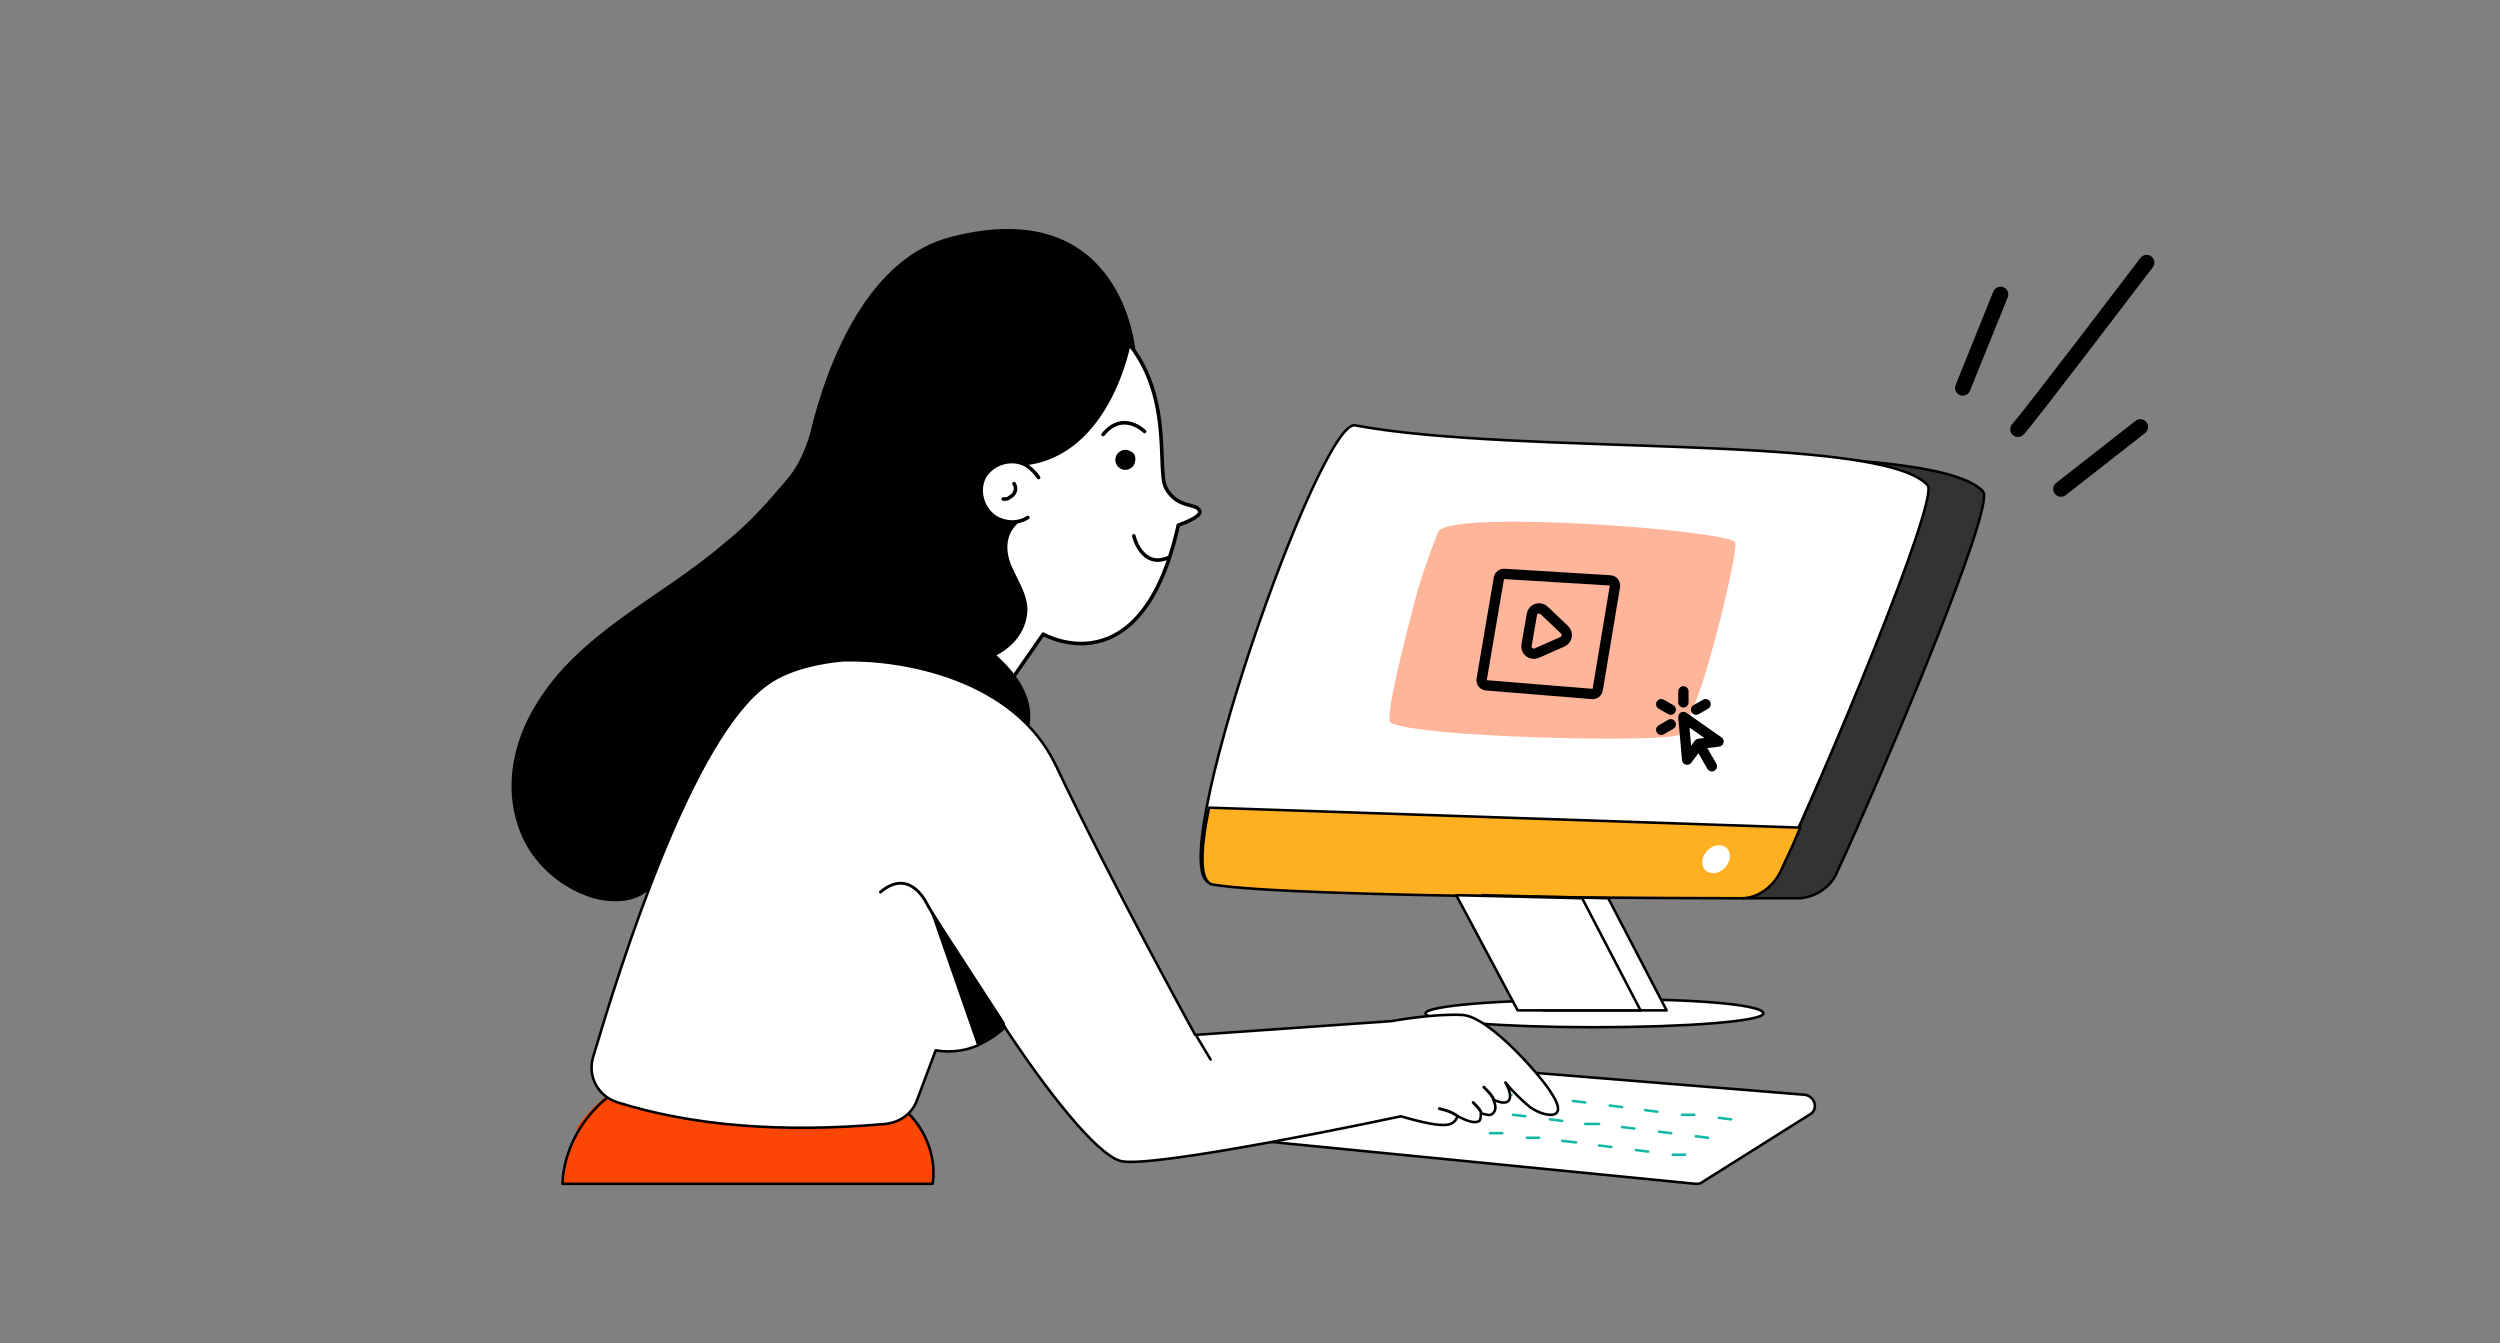 <svg width="484" height="260" viewBox="0 0 484 260" fill="none" xmlns="http://www.w3.org/2000/svg">
<rect x="0" y="0" width="484" height="260" fill="#808080" stroke="none"/>
<g clip-path="url(#clip0_112_37609)">
<path d="M194.531 133.473L201.963 122.771C201.963 122.771 220.988 133.77 228.123 101.665C228.123 101.665 232.582 100.178 232.285 98.989C231.69 97.206 228.123 98.692 225.745 94.53C223.366 90.368 229.312 68.667 208.503 58.857C187.694 49.047 185.018 74.91 171.046 124.257L194.531 133.473Z" fill="white" stroke="black" stroke-width="0.7" stroke-miterlimit="10" stroke-linecap="round" stroke-linejoin="round"/>
<path d="M196.315 146.255C196.315 146.255 204.638 138.526 194.234 128.122C183.829 118.015 177.289 111.772 171.046 112.366C166.29 112.961 165.695 135.554 165.695 135.554L196.315 146.255Z" fill="black"/>
<path d="M219.799 67.775L218.907 66.586C218.907 66.586 215.043 87.99 198.693 90.071C182.343 92.152 198.098 90.963 198.098 90.963L197.801 100.773C195.423 102.259 193.936 105.529 196.017 109.988C197.504 113.258 199.585 116.231 198.693 119.798C197.504 125.446 191.261 128.716 185.315 128.716C179.37 129.014 173.722 128.716 168.074 128.419C158.858 128.122 148.156 131.689 143.995 139.715C139.238 148.634 132.401 152.201 130.32 161.119C129.428 165.578 128.536 170.632 124.672 173.01C121.996 174.794 118.132 174.794 114.862 173.902C108.025 171.821 102.376 166.47 100.295 159.93C97.62 152.201 99.404 143.58 103.565 136.743C107.727 129.608 113.97 124.257 120.51 119.501C127.05 114.745 133.887 110.583 140.13 105.232C144.292 101.962 147.859 98.097 151.129 94.233C151.724 93.638 152.318 92.746 152.913 92.152C154.696 89.774 155.885 87.098 156.777 84.126C160.345 69.262 168.371 49.642 184.424 45.777C217.421 37.454 219.799 67.775 219.799 67.775Z" fill="black"/>
<path d="M219.502 103.745C219.502 103.745 220.988 110.285 226.339 107.907" stroke="black" stroke-width="0.7" stroke-miterlimit="10" stroke-linecap="round" stroke-linejoin="round"/>
<path d="M198.99 100.178C197.206 101.367 194.828 101.367 192.747 100.178C190.072 98.394 189.18 94.827 190.666 92.152C192.45 89.476 196.017 88.585 198.693 90.071C199.585 90.665 200.476 91.557 201.071 92.449" fill="white"/>
<path d="M198.99 100.178C197.206 101.367 194.828 101.367 192.747 100.178C190.072 98.394 189.18 94.827 190.666 92.152C192.45 89.476 196.017 88.585 198.693 90.071C199.585 90.665 200.476 91.557 201.071 92.449" stroke="black" stroke-width="0.7" stroke-miterlimit="10" stroke-linecap="round" stroke-linejoin="round"/>
<path d="M196.315 93.638C196.909 94.53 196.612 95.719 195.423 96.314C195.125 96.611 194.828 96.611 194.234 96.611" stroke="black" stroke-width="0.7" stroke-miterlimit="10" stroke-linecap="round" stroke-linejoin="round"/>
<path d="M219.502 90.071C218.907 90.963 217.718 91.26 216.826 90.665C215.935 90.071 215.637 88.882 216.232 87.99C216.826 87.098 218.015 86.801 218.907 87.395C219.799 87.693 220.096 88.882 219.502 90.071Z" fill="black"/>
<path d="M221.583 83.531C221.583 83.531 217.421 79.369 213.556 84.126" stroke="black" stroke-width="0.7" stroke-miterlimit="10" stroke-linecap="round" stroke-linejoin="round"/>
<path d="M341.384 196.197C341.384 197.684 326.817 198.873 308.684 198.873C290.55 198.873 275.984 197.684 275.984 196.197C275.984 194.711 290.55 193.522 308.684 193.522C326.52 193.225 341.384 194.414 341.384 196.197ZM350.302 215.817L329.493 228.897C329.195 229.195 328.601 229.195 328.304 229.195L237.933 220.276C235.852 219.979 235.257 217.601 237.041 216.412L256.661 204.818C256.958 204.521 257.553 204.521 257.85 204.521L349.41 211.953C351.491 212.25 352.085 214.925 350.302 215.817Z" fill="white" stroke="black" stroke-width="0.5" stroke-miterlimit="10" stroke-linecap="round" stroke-linejoin="round"/>
<path d="M262.012 208.385H264.39M269.146 209.277H271.525M276.281 209.872L278.659 210.169M283.118 210.764L285.794 211.061M290.253 211.655L292.631 211.953M297.387 212.547H299.765M304.522 213.142L306.9 213.439M311.656 214.034L314.035 214.331M318.494 214.925L320.872 215.223M325.628 215.817H328.006M332.763 216.412L335.141 216.709M257.553 211.655L259.931 211.953M292.928 215.817L295.306 216.115M300.063 216.709L302.441 217.006M306.9 217.601H309.575M314.035 218.195L316.413 218.493M321.169 219.087L323.547 219.385M328.304 219.979L330.682 220.276M253.094 215.223L255.472 215.52M288.469 219.385H290.847M295.604 220.276H297.982M302.441 220.871L305.116 221.168M309.575 221.763L311.954 222.06M316.71 222.655L319.088 222.952M323.845 223.546H326.223" stroke="#14B8A6" stroke-width="0.5" stroke-miterlimit="10" stroke-linecap="round" stroke-linejoin="round"/>
<path d="M355.653 168.848C354.464 171.821 351.491 173.605 348.518 173.902H337.519C340.492 173.605 343.167 171.524 344.356 168.848C352.383 151.606 375.57 96.908 372.895 94.233C370.516 91.557 363.976 90.071 355.058 88.882C369.327 89.774 380.624 91.557 383.894 95.124C386.569 97.8 363.679 151.606 355.653 168.848Z" fill="#333333" stroke="black" stroke-width="0.5" stroke-miterlimit="10" stroke-linecap="round" stroke-linejoin="round"/>
<path d="M373.192 93.936C375.57 96.611 352.68 151.309 344.356 168.551C342.87 171.524 339.897 173.605 336.925 173.605C336.925 173.605 249.526 173.605 234.365 170.929C224.555 169.145 255.472 81.153 262.309 82.342C294.117 88.287 363.976 83.828 373.192 93.936Z" fill="white" stroke="black" stroke-width="0.5" stroke-miterlimit="10" stroke-linecap="round" stroke-linejoin="round"/>
<path d="M234.068 156.363C232.285 164.984 232.285 170.632 234.663 171.226C249.824 173.902 337.222 173.902 337.222 173.902C340.195 173.902 343.167 171.821 344.654 168.848C346.14 165.578 346.437 165.281 348.518 160.227L234.068 156.363Z" fill="#FFB020" stroke="black" stroke-width="0.5" stroke-miterlimit="10" stroke-linecap="round" stroke-linejoin="round"/>
<path d="M180.559 229.195H108.916C108.916 229.195 108.619 224.141 112.186 218.79C113.375 216.709 115.456 214.628 117.835 212.547L119.618 213.439C134.185 217.898 151.426 219.385 171.344 217.601C172.83 217.601 174.316 216.709 175.505 215.52C177.289 217.304 179.37 220.574 180.262 224.438C180.559 225.925 180.856 227.708 180.559 229.195Z" fill="#FC4603"/>
<path d="M180.262 224.438C179.667 224.438 179.073 224.735 178.478 224.735C172.83 225.627 167.182 225.925 161.534 225.925C151.426 226.222 141.319 225.33 131.509 223.249C126.455 222.357 121.699 221.168 116.645 219.682C115.159 219.385 113.375 219.087 111.592 218.493C112.781 216.412 114.862 214.331 117.24 212.25L119.024 213.142C133.59 217.601 150.832 219.087 170.749 217.304C172.235 217.304 173.722 216.412 174.911 215.223C177.586 217.304 179.667 220.574 180.262 224.438Z" fill="#FC4603"/>
<path d="M180.559 229.195H108.916C108.916 229.195 108.619 219.682 117.835 212.25L119.618 213.142C134.185 217.601 151.426 219.087 171.344 217.304C172.83 217.006 174.316 216.412 175.505 215.223C178.478 217.898 181.451 223.249 180.559 229.195Z" stroke="black" stroke-width="0.5" stroke-miterlimit="10" stroke-linecap="round" stroke-linejoin="round"/>
<path d="M296.198 214.331C294.712 213.142 292.631 211.061 291.442 209.575C292.334 211.061 292.631 212.547 292.036 213.142C291.442 213.736 290.253 213.439 289.064 212.845C289.658 214.034 289.658 214.925 289.064 215.52C288.469 216.115 287.875 215.817 286.685 215.52C286.685 216.115 286.685 216.709 286.388 217.006C285.496 217.601 284.01 217.006 282.226 216.115C281.335 217.898 280.443 218.79 271.227 216.115C271.227 216.115 222.475 226.519 216.826 224.735C212.07 223.249 202.557 211.061 194.531 198.873C192.747 200.656 190.964 201.548 189.18 202.44C185.018 204.224 181.154 203.332 181.154 203.332L177.586 212.845C176.695 215.52 174.316 217.304 171.344 217.601C151.129 219.385 133.887 217.898 119.618 213.439C115.754 212.25 113.673 208.385 114.862 204.521C119.915 187.576 133.887 142.391 148.751 132.284C152.913 129.311 159.453 128.122 163.317 127.825C174.911 127.527 196.315 131.392 204.341 148.039C215.637 171.821 231.393 200.359 231.393 200.359L269.444 197.684C269.444 197.684 277.47 196.197 283.118 196.495C288.469 196.792 298.874 208.98 300.36 211.655C303.927 217.006 299.171 216.412 296.198 214.331Z" fill="white" stroke="black" stroke-width="0.5" stroke-miterlimit="10" stroke-linecap="round" stroke-linejoin="round"/>
<path d="M194.531 198.873C186.505 186.982 179.667 175.388 179.667 175.388C179.667 175.388 176.397 167.659 170.452 172.713" stroke="black" stroke-width="0.56" stroke-miterlimit="10" stroke-linecap="round" stroke-linejoin="round"/>
<path d="M287.28 210.466C287.875 211.061 288.469 211.655 289.064 212.547L287.28 210.466ZM285.199 213.439C285.794 214.034 286.388 214.628 286.685 215.223L285.199 213.439ZM278.659 214.628C279.848 214.925 281.037 215.223 282.226 216.115L278.659 214.628Z" fill="white"/>
<path d="M287.28 210.466C287.875 211.061 288.469 211.655 289.064 212.547M285.199 213.439C285.794 214.034 286.388 214.628 286.685 215.223M278.659 214.628C279.848 214.925 281.037 215.223 282.226 216.115" stroke="black" stroke-width="0.56" stroke-miterlimit="10" stroke-linecap="round" stroke-linejoin="round"/>
<path d="M322.655 195.603H298.874L286.983 173.307L311.359 173.902L322.655 195.603Z" fill="white" stroke="black" stroke-width="0.5" stroke-miterlimit="10" stroke-linecap="round" stroke-linejoin="round"/>
<path d="M317.602 195.603H293.82L281.929 173.307L306.305 173.902L317.602 195.603Z" fill="white" stroke="black" stroke-width="0.5" stroke-miterlimit="10" stroke-linecap="round" stroke-linejoin="round"/>
<path d="M333.948 167.987C335.083 166.801 335.235 165.104 334.287 164.195C333.338 163.287 331.648 163.511 330.513 164.697C329.377 165.883 329.225 167.58 330.174 168.489C331.123 169.397 332.812 169.173 333.948 167.987Z" fill="white"/>
<path d="M329.499 132.464C327.744 137.615 325.989 141.621 325.403 142.193C322.478 143.91 273.912 142.766 269.231 139.904C268.061 139.332 271.572 125.025 274.497 114.151C276.253 108.429 278.008 103.85 278.593 102.706C282.689 98.7 334.765 102.706 335.936 104.995C336.521 105.567 333.01 121.591 329.499 132.464Z" fill="#FEB59A"/>
<path d="M194.531 197.981V198.873C192.747 200.656 190.964 201.548 189.18 202.44L179.667 175.091L194.531 197.981Z" fill="black"/>
<path d="M231.69 200.656L234.365 205.115L231.69 200.656Z" fill="white"/>
<path d="M231.69 200.656L234.365 205.115" stroke="black" stroke-width="0.5" stroke-miterlimit="10" stroke-linecap="round" stroke-linejoin="round"/>
<path d="M298.942 118.172L302.889 121.921C303.058 122.082 303.184 122.283 303.258 122.504C303.331 122.726 303.348 122.962 303.308 123.192C303.269 123.421 303.173 123.638 303.029 123.822C302.886 124.005 302.699 124.151 302.486 124.245L297.507 126.447C297.273 126.551 297.014 126.589 296.76 126.558C296.505 126.526 296.264 126.426 296.062 126.269C295.86 126.111 295.704 125.901 295.612 125.662C295.52 125.422 295.494 125.162 295.538 124.91L296.57 118.959C296.613 118.706 296.724 118.47 296.892 118.275C297.059 118.08 297.276 117.935 297.52 117.854C297.763 117.773 298.024 117.76 298.275 117.816C298.525 117.872 298.756 117.995 298.942 118.172Z" stroke="black" stroke-width="2" stroke-linecap="round" stroke-linejoin="round"/>
<path d="M290.184 111.938C290.27 111.435 290.722 111.077 291.231 111.108L311.723 112.362C312.316 112.399 312.746 112.94 312.649 113.525L309.316 133.521C309.231 134.034 308.766 134.396 308.248 134.354L287.756 132.681C287.172 132.633 286.754 132.095 286.852 131.516L290.184 111.938Z" stroke="black" stroke-width="2"/>
<g clip-path="url(#clip1_112_37609)">
<path d="M328.913 144.013L326.628 147.067L325.908 138.808L332.701 143.561L328.913 144.013ZM328.913 144.013L331.417 148.351M325.907 133.85L325.908 135.974M323.454 137.391L321.613 136.328M330.202 136.329L328.361 137.391M323.454 140.224L321.614 141.287" stroke="black" stroke-width="2" stroke-linecap="round" stroke-linejoin="round"/>
</g>
<path d="M399 94.675L414.372 82.65" stroke="black" stroke-width="3" stroke-miterlimit="10" stroke-linecap="round"/>
<path d="M380 75.1L387.3 57" stroke="black" stroke-width="3" stroke-miterlimit="10" stroke-linecap="round"/>
<path d="M390.677 83.103C392.275 81.505 415.588 50.838 415.588 50.838" stroke="black" stroke-width="3" stroke-miterlimit="10" stroke-linecap="round"/>
</g>
<defs>
<clipPath id="clip0_112_37609">
<rect width="484" height="260" fill="white"/>
</clipPath>
<clipPath id="clip1_112_37609">
<rect width="17" height="17" fill="white" transform="translate(321.4 131) rotate(15)"/>
</clipPath>
</defs>
</svg>
